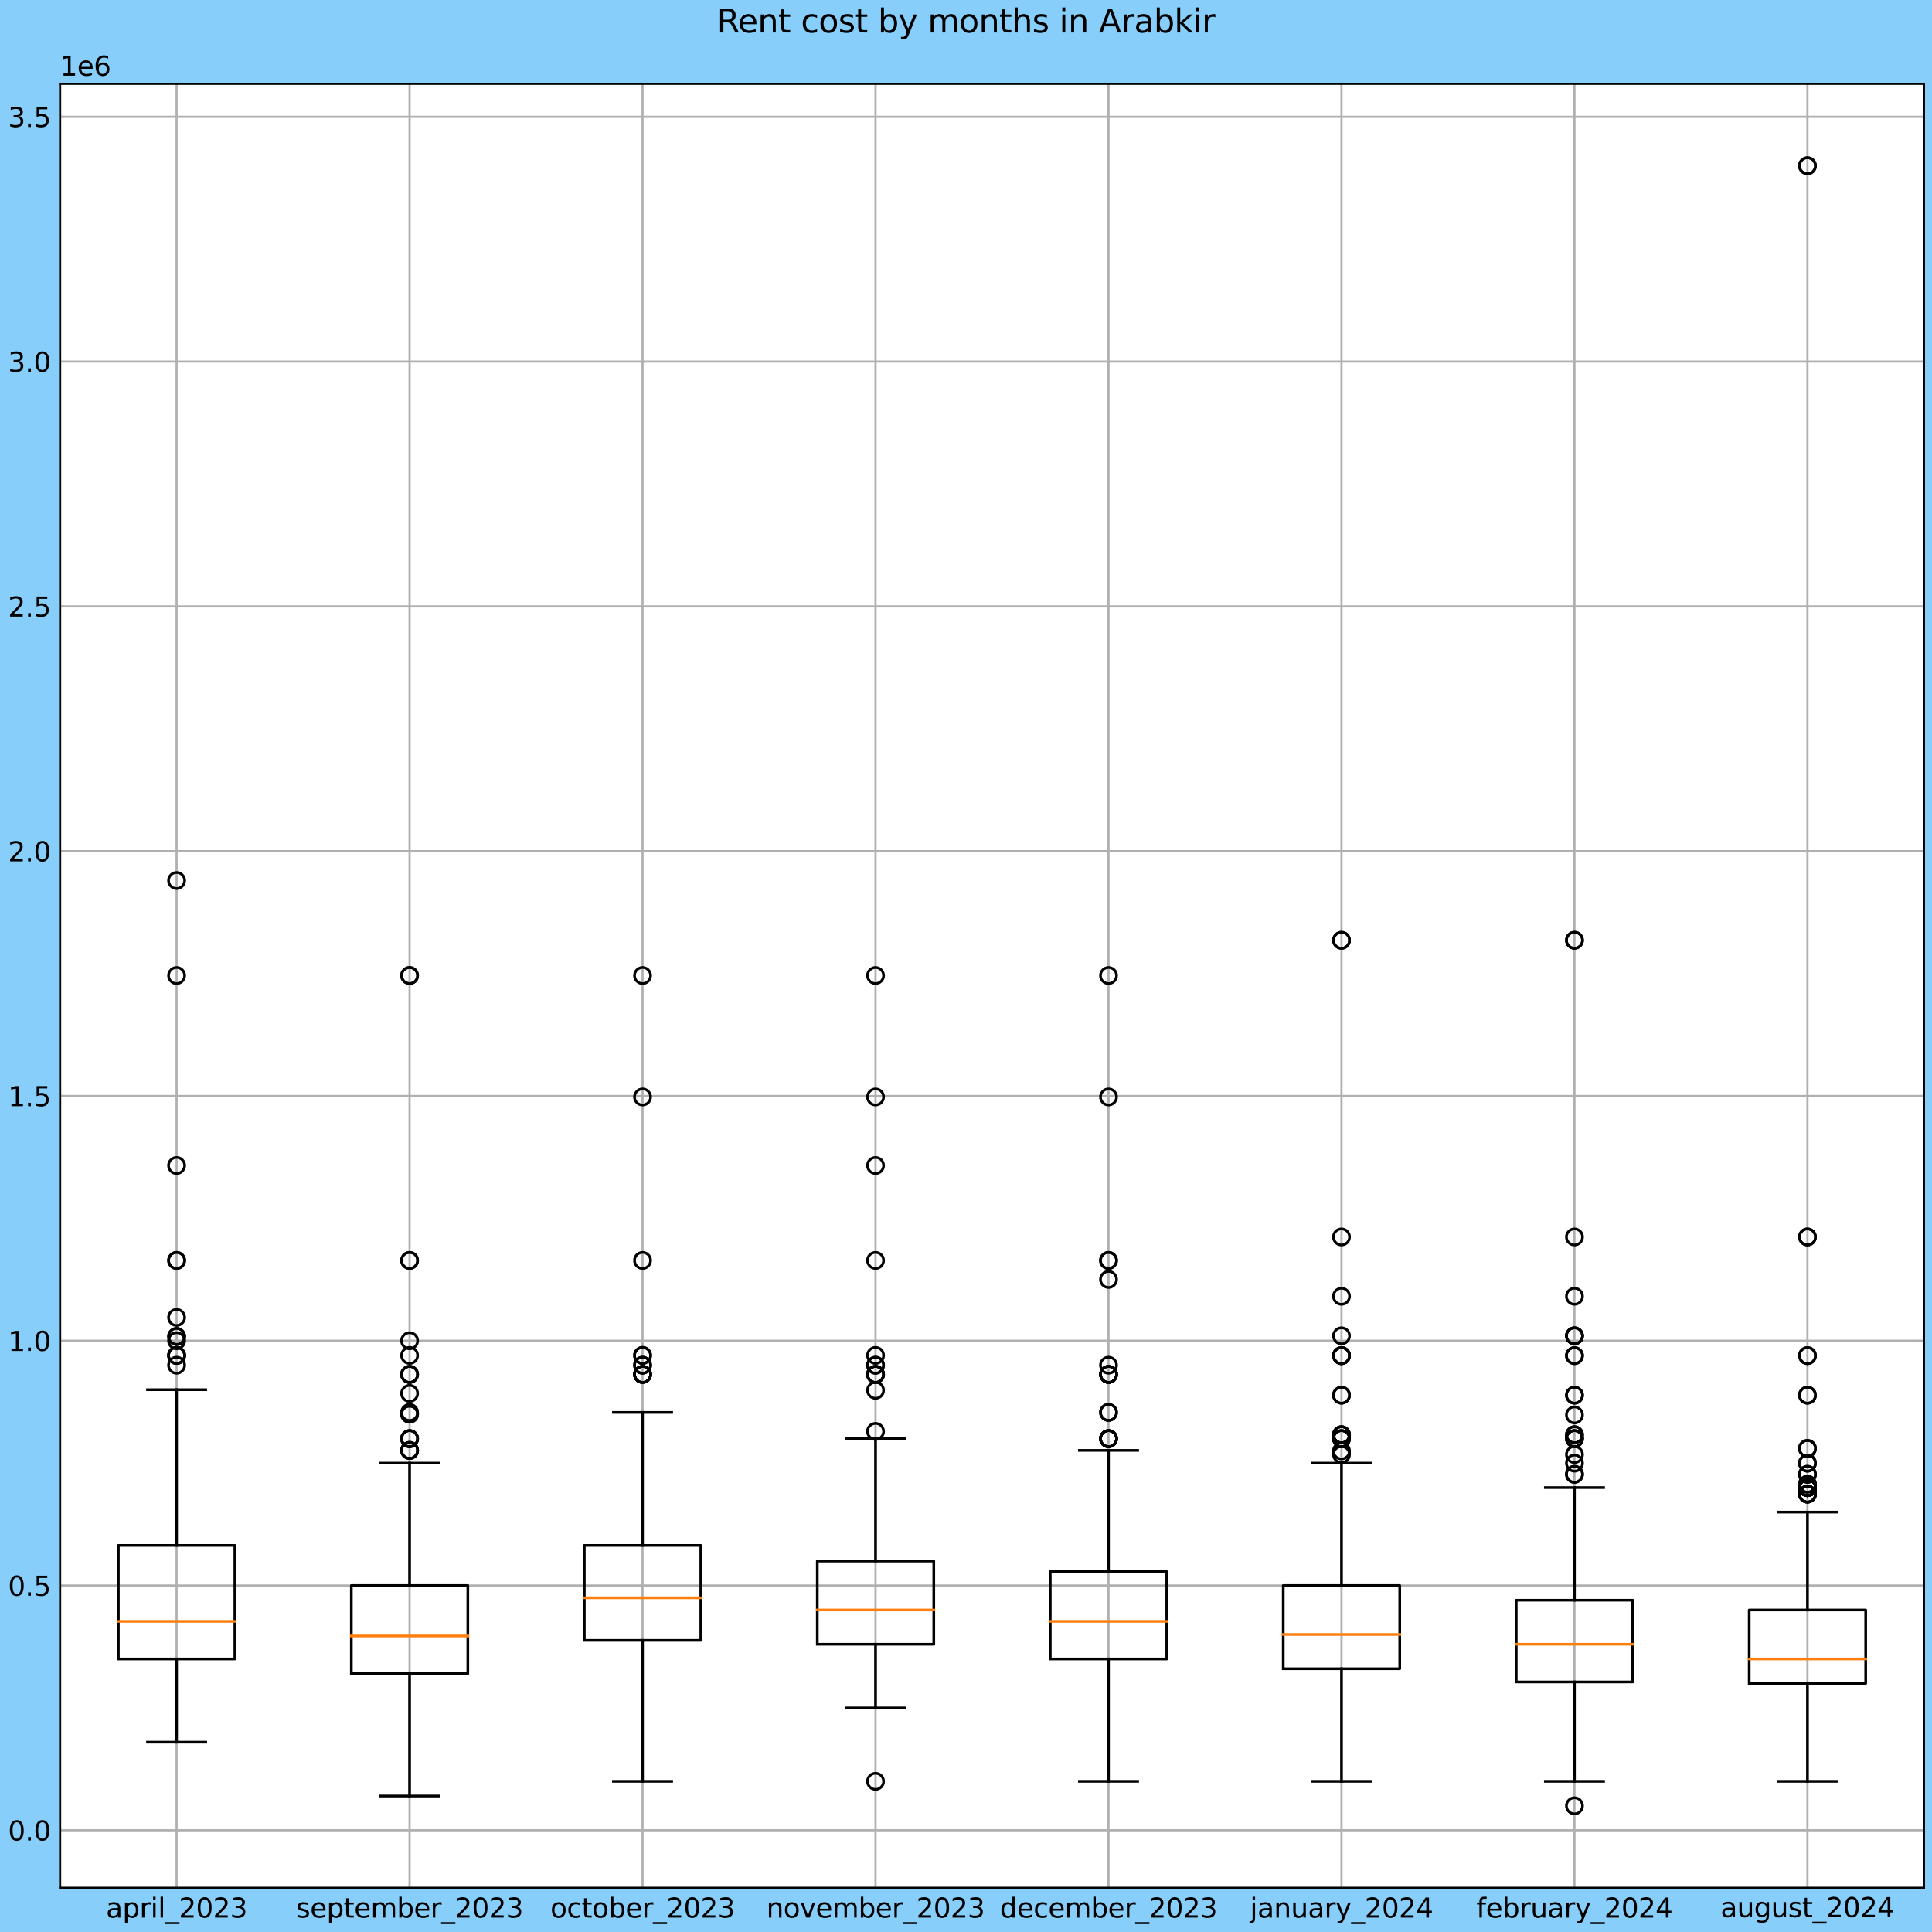 <?xml version="1.0" encoding="utf-8" standalone="no"?>
<!DOCTYPE svg PUBLIC "-//W3C//DTD SVG 1.1//EN"
  "http://www.w3.org/Graphics/SVG/1.1/DTD/svg11.dtd">
<svg xmlns:xlink="http://www.w3.org/1999/xlink" width="720pt" height="720pt" viewBox="0 0 720 720" xmlns="http://www.w3.org/2000/svg" version="1.1">
 <defs>
  <style type="text/css">*{stroke-linejoin: round; stroke-linecap: butt}</style>
 </defs>
 <g id="figure_1">
  <g id="patch_1">
   <path d="M 0 720 
L 720 720 
L 720 0 
L 0 0 
z
" style="fill: #87cefa"/>
  </g>
  <g id="axes_1">
   <g id="patch_2">
    <path d="M 22.403 703.544 
L 717 703.544 
L 717 31.213 
L 22.403 31.213 
z
" style="fill: #ffffff"/>
   </g>
   <g id="matplotlib.axis_1">
    <g id="xtick_1">
     <g id="line2d_1">
      <path d="M 65.816 703.544 
L 65.816 31.213 
" clip-path="url(#p6fac872d6a)" style="fill: none; stroke: #b0b0b0; stroke-width: 0.8; stroke-linecap: square"/>
     </g>
     <g id="line2d_2"/>
     <g id="text_1">
      <!-- april_2023 -->
      <g transform="translate(39.519 714.642)scale(0.1 -0.1)">
       <defs>
        <path id="DejaVuSans-61" d="M 2194 1759 
Q 1497 1759 1228 1600 
Q 959 1441 959 1056 
Q 959 750 1161 570 
Q 1363 391 1709 391 
Q 2188 391 2477 730 
Q 2766 1069 2766 1631 
L 2766 1759 
L 2194 1759 
z
M 3341 1997 
L 3341 0 
L 2766 0 
L 2766 531 
Q 2569 213 2275 61 
Q 1981 -91 1556 -91 
Q 1019 -91 701 211 
Q 384 513 384 1019 
Q 384 1609 779 1909 
Q 1175 2209 1959 2209 
L 2766 2209 
L 2766 2266 
Q 2766 2663 2505 2880 
Q 2244 3097 1772 3097 
Q 1472 3097 1187 3025 
Q 903 2953 641 2809 
L 641 3341 
Q 956 3463 1253 3523 
Q 1550 3584 1831 3584 
Q 2591 3584 2966 3190 
Q 3341 2797 3341 1997 
z
" transform="scale(0.016)"/>
        <path id="DejaVuSans-70" d="M 1159 525 
L 1159 -1331 
L 581 -1331 
L 581 3500 
L 1159 3500 
L 1159 2969 
Q 1341 3281 1617 3432 
Q 1894 3584 2278 3584 
Q 2916 3584 3314 3078 
Q 3713 2572 3713 1747 
Q 3713 922 3314 415 
Q 2916 -91 2278 -91 
Q 1894 -91 1617 61 
Q 1341 213 1159 525 
z
M 3116 1747 
Q 3116 2381 2855 2742 
Q 2594 3103 2138 3103 
Q 1681 3103 1420 2742 
Q 1159 2381 1159 1747 
Q 1159 1113 1420 752 
Q 1681 391 2138 391 
Q 2594 391 2855 752 
Q 3116 1113 3116 1747 
z
" transform="scale(0.016)"/>
        <path id="DejaVuSans-72" d="M 2631 2963 
Q 2534 3019 2420 3045 
Q 2306 3072 2169 3072 
Q 1681 3072 1420 2755 
Q 1159 2438 1159 1844 
L 1159 0 
L 581 0 
L 581 3500 
L 1159 3500 
L 1159 2956 
Q 1341 3275 1631 3429 
Q 1922 3584 2338 3584 
Q 2397 3584 2469 3576 
Q 2541 3569 2628 3553 
L 2631 2963 
z
" transform="scale(0.016)"/>
        <path id="DejaVuSans-69" d="M 603 3500 
L 1178 3500 
L 1178 0 
L 603 0 
L 603 3500 
z
M 603 4863 
L 1178 4863 
L 1178 4134 
L 603 4134 
L 603 4863 
z
" transform="scale(0.016)"/>
        <path id="DejaVuSans-6c" d="M 603 4863 
L 1178 4863 
L 1178 0 
L 603 0 
L 603 4863 
z
" transform="scale(0.016)"/>
        <path id="DejaVuSans-5f" d="M 3263 -1063 
L 3263 -1509 
L -63 -1509 
L -63 -1063 
L 3263 -1063 
z
" transform="scale(0.016)"/>
        <path id="DejaVuSans-32" d="M 1228 531 
L 3431 531 
L 3431 0 
L 469 0 
L 469 531 
Q 828 903 1448 1529 
Q 2069 2156 2228 2338 
Q 2531 2678 2651 2914 
Q 2772 3150 2772 3378 
Q 2772 3750 2511 3984 
Q 2250 4219 1831 4219 
Q 1534 4219 1204 4116 
Q 875 4013 500 3803 
L 500 4441 
Q 881 4594 1212 4672 
Q 1544 4750 1819 4750 
Q 2544 4750 2975 4387 
Q 3406 4025 3406 3419 
Q 3406 3131 3298 2873 
Q 3191 2616 2906 2266 
Q 2828 2175 2409 1742 
Q 1991 1309 1228 531 
z
" transform="scale(0.016)"/>
        <path id="DejaVuSans-30" d="M 2034 4250 
Q 1547 4250 1301 3770 
Q 1056 3291 1056 2328 
Q 1056 1369 1301 889 
Q 1547 409 2034 409 
Q 2525 409 2770 889 
Q 3016 1369 3016 2328 
Q 3016 3291 2770 3770 
Q 2525 4250 2034 4250 
z
M 2034 4750 
Q 2819 4750 3233 4129 
Q 3647 3509 3647 2328 
Q 3647 1150 3233 529 
Q 2819 -91 2034 -91 
Q 1250 -91 836 529 
Q 422 1150 422 2328 
Q 422 3509 836 4129 
Q 1250 4750 2034 4750 
z
" transform="scale(0.016)"/>
        <path id="DejaVuSans-33" d="M 2597 2516 
Q 3050 2419 3304 2112 
Q 3559 1806 3559 1356 
Q 3559 666 3084 287 
Q 2609 -91 1734 -91 
Q 1441 -91 1130 -33 
Q 819 25 488 141 
L 488 750 
Q 750 597 1062 519 
Q 1375 441 1716 441 
Q 2309 441 2620 675 
Q 2931 909 2931 1356 
Q 2931 1769 2642 2001 
Q 2353 2234 1838 2234 
L 1294 2234 
L 1294 2753 
L 1863 2753 
Q 2328 2753 2575 2939 
Q 2822 3125 2822 3475 
Q 2822 3834 2567 4026 
Q 2313 4219 1838 4219 
Q 1578 4219 1281 4162 
Q 984 4106 628 3988 
L 628 4550 
Q 988 4650 1302 4700 
Q 1616 4750 1894 4750 
Q 2613 4750 3031 4423 
Q 3450 4097 3450 3541 
Q 3450 3153 3228 2886 
Q 3006 2619 2597 2516 
z
" transform="scale(0.016)"/>
       </defs>
       <use xlink:href="#DejaVuSans-61"/>
       <use xlink:href="#DejaVuSans-70" x="61.279"/>
       <use xlink:href="#DejaVuSans-72" x="124.756"/>
       <use xlink:href="#DejaVuSans-69" x="165.869"/>
       <use xlink:href="#DejaVuSans-6c" x="193.652"/>
       <use xlink:href="#DejaVuSans-5f" x="221.436"/>
       <use xlink:href="#DejaVuSans-32" x="271.436"/>
       <use xlink:href="#DejaVuSans-30" x="335.059"/>
       <use xlink:href="#DejaVuSans-32" x="398.682"/>
       <use xlink:href="#DejaVuSans-33" x="462.305"/>
      </g>
     </g>
    </g>
    <g id="xtick_2">
     <g id="line2d_3">
      <path d="M 152.64 703.544 
L 152.64 31.213 
" clip-path="url(#p6fac872d6a)" style="fill: none; stroke: #b0b0b0; stroke-width: 0.8; stroke-linecap: square"/>
     </g>
     <g id="line2d_4"/>
     <g id="text_2">
      <!-- september_2023 -->
      <g transform="translate(110.346 714.642)scale(0.1 -0.1)">
       <defs>
        <path id="DejaVuSans-73" d="M 2834 3397 
L 2834 2853 
Q 2591 2978 2328 3040 
Q 2066 3103 1784 3103 
Q 1356 3103 1142 2972 
Q 928 2841 928 2578 
Q 928 2378 1081 2264 
Q 1234 2150 1697 2047 
L 1894 2003 
Q 2506 1872 2764 1633 
Q 3022 1394 3022 966 
Q 3022 478 2636 193 
Q 2250 -91 1575 -91 
Q 1294 -91 989 -36 
Q 684 19 347 128 
L 347 722 
Q 666 556 975 473 
Q 1284 391 1588 391 
Q 1994 391 2212 530 
Q 2431 669 2431 922 
Q 2431 1156 2273 1281 
Q 2116 1406 1581 1522 
L 1381 1569 
Q 847 1681 609 1914 
Q 372 2147 372 2553 
Q 372 3047 722 3315 
Q 1072 3584 1716 3584 
Q 2034 3584 2315 3537 
Q 2597 3491 2834 3397 
z
" transform="scale(0.016)"/>
        <path id="DejaVuSans-65" d="M 3597 1894 
L 3597 1613 
L 953 1613 
Q 991 1019 1311 708 
Q 1631 397 2203 397 
Q 2534 397 2845 478 
Q 3156 559 3463 722 
L 3463 178 
Q 3153 47 2828 -22 
Q 2503 -91 2169 -91 
Q 1331 -91 842 396 
Q 353 884 353 1716 
Q 353 2575 817 3079 
Q 1281 3584 2069 3584 
Q 2775 3584 3186 3129 
Q 3597 2675 3597 1894 
z
M 3022 2063 
Q 3016 2534 2758 2815 
Q 2500 3097 2075 3097 
Q 1594 3097 1305 2825 
Q 1016 2553 972 2059 
L 3022 2063 
z
" transform="scale(0.016)"/>
        <path id="DejaVuSans-74" d="M 1172 4494 
L 1172 3500 
L 2356 3500 
L 2356 3053 
L 1172 3053 
L 1172 1153 
Q 1172 725 1289 603 
Q 1406 481 1766 481 
L 2356 481 
L 2356 0 
L 1766 0 
Q 1100 0 847 248 
Q 594 497 594 1153 
L 594 3053 
L 172 3053 
L 172 3500 
L 594 3500 
L 594 4494 
L 1172 4494 
z
" transform="scale(0.016)"/>
        <path id="DejaVuSans-6d" d="M 3328 2828 
Q 3544 3216 3844 3400 
Q 4144 3584 4550 3584 
Q 5097 3584 5394 3201 
Q 5691 2819 5691 2113 
L 5691 0 
L 5113 0 
L 5113 2094 
Q 5113 2597 4934 2840 
Q 4756 3084 4391 3084 
Q 3944 3084 3684 2787 
Q 3425 2491 3425 1978 
L 3425 0 
L 2847 0 
L 2847 2094 
Q 2847 2600 2669 2842 
Q 2491 3084 2119 3084 
Q 1678 3084 1418 2786 
Q 1159 2488 1159 1978 
L 1159 0 
L 581 0 
L 581 3500 
L 1159 3500 
L 1159 2956 
Q 1356 3278 1631 3431 
Q 1906 3584 2284 3584 
Q 2666 3584 2933 3390 
Q 3200 3197 3328 2828 
z
" transform="scale(0.016)"/>
        <path id="DejaVuSans-62" d="M 3116 1747 
Q 3116 2381 2855 2742 
Q 2594 3103 2138 3103 
Q 1681 3103 1420 2742 
Q 1159 2381 1159 1747 
Q 1159 1113 1420 752 
Q 1681 391 2138 391 
Q 2594 391 2855 752 
Q 3116 1113 3116 1747 
z
M 1159 2969 
Q 1341 3281 1617 3432 
Q 1894 3584 2278 3584 
Q 2916 3584 3314 3078 
Q 3713 2572 3713 1747 
Q 3713 922 3314 415 
Q 2916 -91 2278 -91 
Q 1894 -91 1617 61 
Q 1341 213 1159 525 
L 1159 0 
L 581 0 
L 581 4863 
L 1159 4863 
L 1159 2969 
z
" transform="scale(0.016)"/>
       </defs>
       <use xlink:href="#DejaVuSans-73"/>
       <use xlink:href="#DejaVuSans-65" x="52.1"/>
       <use xlink:href="#DejaVuSans-70" x="113.623"/>
       <use xlink:href="#DejaVuSans-74" x="177.1"/>
       <use xlink:href="#DejaVuSans-65" x="216.309"/>
       <use xlink:href="#DejaVuSans-6d" x="277.832"/>
       <use xlink:href="#DejaVuSans-62" x="375.244"/>
       <use xlink:href="#DejaVuSans-65" x="438.721"/>
       <use xlink:href="#DejaVuSans-72" x="500.244"/>
       <use xlink:href="#DejaVuSans-5f" x="541.357"/>
       <use xlink:href="#DejaVuSans-32" x="591.357"/>
       <use xlink:href="#DejaVuSans-30" x="654.98"/>
       <use xlink:href="#DejaVuSans-32" x="718.604"/>
       <use xlink:href="#DejaVuSans-33" x="782.227"/>
      </g>
     </g>
    </g>
    <g id="xtick_3">
     <g id="line2d_5">
      <path d="M 239.465 703.544 
L 239.465 31.213 
" clip-path="url(#p6fac872d6a)" style="fill: none; stroke: #b0b0b0; stroke-width: 0.8; stroke-linecap: square"/>
     </g>
     <g id="line2d_6"/>
     <g id="text_3">
      <!-- october_2023 -->
      <g transform="translate(205.105 714.642)scale(0.1 -0.1)">
       <defs>
        <path id="DejaVuSans-6f" d="M 1959 3097 
Q 1497 3097 1228 2736 
Q 959 2375 959 1747 
Q 959 1119 1226 758 
Q 1494 397 1959 397 
Q 2419 397 2687 759 
Q 2956 1122 2956 1747 
Q 2956 2369 2687 2733 
Q 2419 3097 1959 3097 
z
M 1959 3584 
Q 2709 3584 3137 3096 
Q 3566 2609 3566 1747 
Q 3566 888 3137 398 
Q 2709 -91 1959 -91 
Q 1206 -91 779 398 
Q 353 888 353 1747 
Q 353 2609 779 3096 
Q 1206 3584 1959 3584 
z
" transform="scale(0.016)"/>
        <path id="DejaVuSans-63" d="M 3122 3366 
L 3122 2828 
Q 2878 2963 2633 3030 
Q 2388 3097 2138 3097 
Q 1578 3097 1268 2742 
Q 959 2388 959 1747 
Q 959 1106 1268 751 
Q 1578 397 2138 397 
Q 2388 397 2633 464 
Q 2878 531 3122 666 
L 3122 134 
Q 2881 22 2623 -34 
Q 2366 -91 2075 -91 
Q 1284 -91 818 406 
Q 353 903 353 1747 
Q 353 2603 823 3093 
Q 1294 3584 2113 3584 
Q 2378 3584 2631 3529 
Q 2884 3475 3122 3366 
z
" transform="scale(0.016)"/>
       </defs>
       <use xlink:href="#DejaVuSans-6f"/>
       <use xlink:href="#DejaVuSans-63" x="61.182"/>
       <use xlink:href="#DejaVuSans-74" x="116.162"/>
       <use xlink:href="#DejaVuSans-6f" x="155.371"/>
       <use xlink:href="#DejaVuSans-62" x="216.553"/>
       <use xlink:href="#DejaVuSans-65" x="280.029"/>
       <use xlink:href="#DejaVuSans-72" x="341.553"/>
       <use xlink:href="#DejaVuSans-5f" x="382.666"/>
       <use xlink:href="#DejaVuSans-32" x="432.666"/>
       <use xlink:href="#DejaVuSans-30" x="496.289"/>
       <use xlink:href="#DejaVuSans-32" x="559.912"/>
       <use xlink:href="#DejaVuSans-33" x="623.535"/>
      </g>
     </g>
    </g>
    <g id="xtick_4">
     <g id="line2d_7">
      <path d="M 326.289 703.544 
L 326.289 31.213 
" clip-path="url(#p6fac872d6a)" style="fill: none; stroke: #b0b0b0; stroke-width: 0.8; stroke-linecap: square"/>
     </g>
     <g id="line2d_8"/>
     <g id="text_4">
      <!-- november_2023 -->
      <g transform="translate(285.624 714.642)scale(0.1 -0.1)">
       <defs>
        <path id="DejaVuSans-6e" d="M 3513 2113 
L 3513 0 
L 2938 0 
L 2938 2094 
Q 2938 2591 2744 2837 
Q 2550 3084 2163 3084 
Q 1697 3084 1428 2787 
Q 1159 2491 1159 1978 
L 1159 0 
L 581 0 
L 581 3500 
L 1159 3500 
L 1159 2956 
Q 1366 3272 1645 3428 
Q 1925 3584 2291 3584 
Q 2894 3584 3203 3211 
Q 3513 2838 3513 2113 
z
" transform="scale(0.016)"/>
        <path id="DejaVuSans-76" d="M 191 3500 
L 800 3500 
L 1894 563 
L 2988 3500 
L 3597 3500 
L 2284 0 
L 1503 0 
L 191 3500 
z
" transform="scale(0.016)"/>
       </defs>
       <use xlink:href="#DejaVuSans-6e"/>
       <use xlink:href="#DejaVuSans-6f" x="63.379"/>
       <use xlink:href="#DejaVuSans-76" x="124.561"/>
       <use xlink:href="#DejaVuSans-65" x="183.74"/>
       <use xlink:href="#DejaVuSans-6d" x="245.264"/>
       <use xlink:href="#DejaVuSans-62" x="342.676"/>
       <use xlink:href="#DejaVuSans-65" x="406.152"/>
       <use xlink:href="#DejaVuSans-72" x="467.676"/>
       <use xlink:href="#DejaVuSans-5f" x="508.789"/>
       <use xlink:href="#DejaVuSans-32" x="558.789"/>
       <use xlink:href="#DejaVuSans-30" x="622.412"/>
       <use xlink:href="#DejaVuSans-32" x="686.035"/>
       <use xlink:href="#DejaVuSans-33" x="749.658"/>
      </g>
     </g>
    </g>
    <g id="xtick_5">
     <g id="line2d_9">
      <path d="M 413.114 703.544 
L 413.114 31.213 
" clip-path="url(#p6fac872d6a)" style="fill: none; stroke: #b0b0b0; stroke-width: 0.8; stroke-linecap: square"/>
     </g>
     <g id="line2d_10"/>
     <g id="text_5">
      <!-- december_2023 -->
      <g transform="translate(372.636 714.642)scale(0.1 -0.1)">
       <defs>
        <path id="DejaVuSans-64" d="M 2906 2969 
L 2906 4863 
L 3481 4863 
L 3481 0 
L 2906 0 
L 2906 525 
Q 2725 213 2448 61 
Q 2172 -91 1784 -91 
Q 1150 -91 751 415 
Q 353 922 353 1747 
Q 353 2572 751 3078 
Q 1150 3584 1784 3584 
Q 2172 3584 2448 3432 
Q 2725 3281 2906 2969 
z
M 947 1747 
Q 947 1113 1208 752 
Q 1469 391 1925 391 
Q 2381 391 2643 752 
Q 2906 1113 2906 1747 
Q 2906 2381 2643 2742 
Q 2381 3103 1925 3103 
Q 1469 3103 1208 2742 
Q 947 2381 947 1747 
z
" transform="scale(0.016)"/>
       </defs>
       <use xlink:href="#DejaVuSans-64"/>
       <use xlink:href="#DejaVuSans-65" x="63.477"/>
       <use xlink:href="#DejaVuSans-63" x="125"/>
       <use xlink:href="#DejaVuSans-65" x="179.98"/>
       <use xlink:href="#DejaVuSans-6d" x="241.504"/>
       <use xlink:href="#DejaVuSans-62" x="338.916"/>
       <use xlink:href="#DejaVuSans-65" x="402.393"/>
       <use xlink:href="#DejaVuSans-72" x="463.916"/>
       <use xlink:href="#DejaVuSans-5f" x="505.029"/>
       <use xlink:href="#DejaVuSans-32" x="555.029"/>
       <use xlink:href="#DejaVuSans-30" x="618.652"/>
       <use xlink:href="#DejaVuSans-32" x="682.275"/>
       <use xlink:href="#DejaVuSans-33" x="745.898"/>
      </g>
     </g>
    </g>
    <g id="xtick_6">
     <g id="line2d_11">
      <path d="M 499.938 703.544 
L 499.938 31.213 
" clip-path="url(#p6fac872d6a)" style="fill: none; stroke: #b0b0b0; stroke-width: 0.8; stroke-linecap: square"/>
     </g>
     <g id="line2d_12"/>
     <g id="text_6">
      <!-- january_2024 -->
      <g transform="translate(465.844 714.642)scale(0.1 -0.1)">
       <defs>
        <path id="DejaVuSans-6a" d="M 603 3500 
L 1178 3500 
L 1178 -63 
Q 1178 -731 923 -1031 
Q 669 -1331 103 -1331 
L -116 -1331 
L -116 -844 
L 38 -844 
Q 366 -844 484 -692 
Q 603 -541 603 -63 
L 603 3500 
z
M 603 4863 
L 1178 4863 
L 1178 4134 
L 603 4134 
L 603 4863 
z
" transform="scale(0.016)"/>
        <path id="DejaVuSans-75" d="M 544 1381 
L 544 3500 
L 1119 3500 
L 1119 1403 
Q 1119 906 1312 657 
Q 1506 409 1894 409 
Q 2359 409 2629 706 
Q 2900 1003 2900 1516 
L 2900 3500 
L 3475 3500 
L 3475 0 
L 2900 0 
L 2900 538 
Q 2691 219 2414 64 
Q 2138 -91 1772 -91 
Q 1169 -91 856 284 
Q 544 659 544 1381 
z
M 1991 3584 
L 1991 3584 
z
" transform="scale(0.016)"/>
        <path id="DejaVuSans-79" d="M 2059 -325 
Q 1816 -950 1584 -1140 
Q 1353 -1331 966 -1331 
L 506 -1331 
L 506 -850 
L 844 -850 
Q 1081 -850 1212 -737 
Q 1344 -625 1503 -206 
L 1606 56 
L 191 3500 
L 800 3500 
L 1894 763 
L 2988 3500 
L 3597 3500 
L 2059 -325 
z
" transform="scale(0.016)"/>
        <path id="DejaVuSans-34" d="M 2419 4116 
L 825 1625 
L 2419 1625 
L 2419 4116 
z
M 2253 4666 
L 3047 4666 
L 3047 1625 
L 3713 1625 
L 3713 1100 
L 3047 1100 
L 3047 0 
L 2419 0 
L 2419 1100 
L 313 1100 
L 313 1709 
L 2253 4666 
z
" transform="scale(0.016)"/>
       </defs>
       <use xlink:href="#DejaVuSans-6a"/>
       <use xlink:href="#DejaVuSans-61" x="27.783"/>
       <use xlink:href="#DejaVuSans-6e" x="89.062"/>
       <use xlink:href="#DejaVuSans-75" x="152.441"/>
       <use xlink:href="#DejaVuSans-61" x="215.82"/>
       <use xlink:href="#DejaVuSans-72" x="277.1"/>
       <use xlink:href="#DejaVuSans-79" x="318.213"/>
       <use xlink:href="#DejaVuSans-5f" x="377.393"/>
       <use xlink:href="#DejaVuSans-32" x="427.393"/>
       <use xlink:href="#DejaVuSans-30" x="491.016"/>
       <use xlink:href="#DejaVuSans-32" x="554.639"/>
       <use xlink:href="#DejaVuSans-34" x="618.262"/>
      </g>
     </g>
    </g>
    <g id="xtick_7">
     <g id="line2d_13">
      <path d="M 586.763 703.544 
L 586.763 31.213 
" clip-path="url(#p6fac872d6a)" style="fill: none; stroke: #b0b0b0; stroke-width: 0.8; stroke-linecap: square"/>
     </g>
     <g id="line2d_14"/>
     <g id="text_7">
      <!-- february_2024 -->
      <g transform="translate(550.224 714.642)scale(0.1 -0.1)">
       <defs>
        <path id="DejaVuSans-66" d="M 2375 4863 
L 2375 4384 
L 1825 4384 
Q 1516 4384 1395 4259 
Q 1275 4134 1275 3809 
L 1275 3500 
L 2222 3500 
L 2222 3053 
L 1275 3053 
L 1275 0 
L 697 0 
L 697 3053 
L 147 3053 
L 147 3500 
L 697 3500 
L 697 3744 
Q 697 4328 969 4595 
Q 1241 4863 1831 4863 
L 2375 4863 
z
" transform="scale(0.016)"/>
       </defs>
       <use xlink:href="#DejaVuSans-66"/>
       <use xlink:href="#DejaVuSans-65" x="35.205"/>
       <use xlink:href="#DejaVuSans-62" x="96.729"/>
       <use xlink:href="#DejaVuSans-72" x="160.205"/>
       <use xlink:href="#DejaVuSans-75" x="201.318"/>
       <use xlink:href="#DejaVuSans-61" x="264.697"/>
       <use xlink:href="#DejaVuSans-72" x="325.977"/>
       <use xlink:href="#DejaVuSans-79" x="367.09"/>
       <use xlink:href="#DejaVuSans-5f" x="426.27"/>
       <use xlink:href="#DejaVuSans-32" x="476.27"/>
       <use xlink:href="#DejaVuSans-30" x="539.893"/>
       <use xlink:href="#DejaVuSans-32" x="603.516"/>
       <use xlink:href="#DejaVuSans-34" x="667.139"/>
      </g>
     </g>
    </g>
    <g id="xtick_8">
     <g id="line2d_15">
      <path d="M 673.587 703.544 
L 673.587 31.213 
" clip-path="url(#p6fac872d6a)" style="fill: none; stroke: #b0b0b0; stroke-width: 0.8; stroke-linecap: square"/>
     </g>
     <g id="line2d_16"/>
     <g id="text_8">
      <!-- august_2024 -->
      <g transform="translate(641.222 714.465)scale(0.1 -0.1)">
       <defs>
        <path id="DejaVuSans-67" d="M 2906 1791 
Q 2906 2416 2648 2759 
Q 2391 3103 1925 3103 
Q 1463 3103 1205 2759 
Q 947 2416 947 1791 
Q 947 1169 1205 825 
Q 1463 481 1925 481 
Q 2391 481 2648 825 
Q 2906 1169 2906 1791 
z
M 3481 434 
Q 3481 -459 3084 -895 
Q 2688 -1331 1869 -1331 
Q 1566 -1331 1297 -1286 
Q 1028 -1241 775 -1147 
L 775 -588 
Q 1028 -725 1275 -790 
Q 1522 -856 1778 -856 
Q 2344 -856 2625 -561 
Q 2906 -266 2906 331 
L 2906 616 
Q 2728 306 2450 153 
Q 2172 0 1784 0 
Q 1141 0 747 490 
Q 353 981 353 1791 
Q 353 2603 747 3093 
Q 1141 3584 1784 3584 
Q 2172 3584 2450 3431 
Q 2728 3278 2906 2969 
L 2906 3500 
L 3481 3500 
L 3481 434 
z
" transform="scale(0.016)"/>
       </defs>
       <use xlink:href="#DejaVuSans-61"/>
       <use xlink:href="#DejaVuSans-75" x="61.279"/>
       <use xlink:href="#DejaVuSans-67" x="124.658"/>
       <use xlink:href="#DejaVuSans-75" x="188.135"/>
       <use xlink:href="#DejaVuSans-73" x="251.514"/>
       <use xlink:href="#DejaVuSans-74" x="303.613"/>
       <use xlink:href="#DejaVuSans-5f" x="342.822"/>
       <use xlink:href="#DejaVuSans-32" x="392.822"/>
       <use xlink:href="#DejaVuSans-30" x="456.445"/>
       <use xlink:href="#DejaVuSans-32" x="520.068"/>
       <use xlink:href="#DejaVuSans-34" x="583.691"/>
      </g>
     </g>
    </g>
   </g>
   <g id="matplotlib.axis_2">
    <g id="ytick_1">
     <g id="line2d_17">
      <path d="M 22.403 682.106 
L 717 682.106 
" clip-path="url(#p6fac872d6a)" style="fill: none; stroke: #b0b0b0; stroke-width: 0.8; stroke-linecap: square"/>
     </g>
     <g id="line2d_18"/>
     <g id="text_9">
      <!-- 0.0 -->
      <g transform="translate(3 685.905)scale(0.1 -0.1)">
       <defs>
        <path id="DejaVuSans-2e" d="M 684 794 
L 1344 794 
L 1344 0 
L 684 0 
L 684 794 
z
" transform="scale(0.016)"/>
       </defs>
       <use xlink:href="#DejaVuSans-30"/>
       <use xlink:href="#DejaVuSans-2e" x="63.623"/>
       <use xlink:href="#DejaVuSans-30" x="95.41"/>
      </g>
     </g>
    </g>
    <g id="ytick_2">
     <g id="line2d_19">
      <path d="M 22.403 590.88 
L 717 590.88 
" clip-path="url(#p6fac872d6a)" style="fill: none; stroke: #b0b0b0; stroke-width: 0.8; stroke-linecap: square"/>
     </g>
     <g id="line2d_20"/>
     <g id="text_10">
      <!-- 0.5 -->
      <g transform="translate(3 594.679)scale(0.1 -0.1)">
       <defs>
        <path id="DejaVuSans-35" d="M 691 4666 
L 3169 4666 
L 3169 4134 
L 1269 4134 
L 1269 2991 
Q 1406 3038 1543 3061 
Q 1681 3084 1819 3084 
Q 2600 3084 3056 2656 
Q 3513 2228 3513 1497 
Q 3513 744 3044 326 
Q 2575 -91 1722 -91 
Q 1428 -91 1123 -41 
Q 819 9 494 109 
L 494 744 
Q 775 591 1075 516 
Q 1375 441 1709 441 
Q 2250 441 2565 725 
Q 2881 1009 2881 1497 
Q 2881 1984 2565 2268 
Q 2250 2553 1709 2553 
Q 1456 2553 1204 2497 
Q 953 2441 691 2322 
L 691 4666 
z
" transform="scale(0.016)"/>
       </defs>
       <use xlink:href="#DejaVuSans-30"/>
       <use xlink:href="#DejaVuSans-2e" x="63.623"/>
       <use xlink:href="#DejaVuSans-35" x="95.41"/>
      </g>
     </g>
    </g>
    <g id="ytick_3">
     <g id="line2d_21">
      <path d="M 22.403 499.655 
L 717 499.655 
" clip-path="url(#p6fac872d6a)" style="fill: none; stroke: #b0b0b0; stroke-width: 0.8; stroke-linecap: square"/>
     </g>
     <g id="line2d_22"/>
     <g id="text_11">
      <!-- 1.0 -->
      <g transform="translate(3 503.454)scale(0.1 -0.1)">
       <defs>
        <path id="DejaVuSans-31" d="M 794 531 
L 1825 531 
L 1825 4091 
L 703 3866 
L 703 4441 
L 1819 4666 
L 2450 4666 
L 2450 531 
L 3481 531 
L 3481 0 
L 794 0 
L 794 531 
z
" transform="scale(0.016)"/>
       </defs>
       <use xlink:href="#DejaVuSans-31"/>
       <use xlink:href="#DejaVuSans-2e" x="63.623"/>
       <use xlink:href="#DejaVuSans-30" x="95.41"/>
      </g>
     </g>
    </g>
    <g id="ytick_4">
     <g id="line2d_23">
      <path d="M 22.403 408.43 
L 717 408.43 
" clip-path="url(#p6fac872d6a)" style="fill: none; stroke: #b0b0b0; stroke-width: 0.8; stroke-linecap: square"/>
     </g>
     <g id="line2d_24"/>
     <g id="text_12">
      <!-- 1.5 -->
      <g transform="translate(3 412.229)scale(0.1 -0.1)">
       <use xlink:href="#DejaVuSans-31"/>
       <use xlink:href="#DejaVuSans-2e" x="63.623"/>
       <use xlink:href="#DejaVuSans-35" x="95.41"/>
      </g>
     </g>
    </g>
    <g id="ytick_5">
     <g id="line2d_25">
      <path d="M 22.403 317.204 
L 717 317.204 
" clip-path="url(#p6fac872d6a)" style="fill: none; stroke: #b0b0b0; stroke-width: 0.8; stroke-linecap: square"/>
     </g>
     <g id="line2d_26"/>
     <g id="text_13">
      <!-- 2.0 -->
      <g transform="translate(3 321.004)scale(0.1 -0.1)">
       <use xlink:href="#DejaVuSans-32"/>
       <use xlink:href="#DejaVuSans-2e" x="63.623"/>
       <use xlink:href="#DejaVuSans-30" x="95.41"/>
      </g>
     </g>
    </g>
    <g id="ytick_6">
     <g id="line2d_27">
      <path d="M 22.403 225.979 
L 717 225.979 
" clip-path="url(#p6fac872d6a)" style="fill: none; stroke: #b0b0b0; stroke-width: 0.8; stroke-linecap: square"/>
     </g>
     <g id="line2d_28"/>
     <g id="text_14">
      <!-- 2.5 -->
      <g transform="translate(3 229.778)scale(0.1 -0.1)">
       <use xlink:href="#DejaVuSans-32"/>
       <use xlink:href="#DejaVuSans-2e" x="63.623"/>
       <use xlink:href="#DejaVuSans-35" x="95.41"/>
      </g>
     </g>
    </g>
    <g id="ytick_7">
     <g id="line2d_29">
      <path d="M 22.403 134.754 
L 717 134.754 
" clip-path="url(#p6fac872d6a)" style="fill: none; stroke: #b0b0b0; stroke-width: 0.8; stroke-linecap: square"/>
     </g>
     <g id="line2d_30"/>
     <g id="text_15">
      <!-- 3.0 -->
      <g transform="translate(3 138.553)scale(0.1 -0.1)">
       <use xlink:href="#DejaVuSans-33"/>
       <use xlink:href="#DejaVuSans-2e" x="63.623"/>
       <use xlink:href="#DejaVuSans-30" x="95.41"/>
      </g>
     </g>
    </g>
    <g id="ytick_8">
     <g id="line2d_31">
      <path d="M 22.403 43.528 
L 717 43.528 
" clip-path="url(#p6fac872d6a)" style="fill: none; stroke: #b0b0b0; stroke-width: 0.8; stroke-linecap: square"/>
     </g>
     <g id="line2d_32"/>
     <g id="text_16">
      <!-- 3.5 -->
      <g transform="translate(3 47.328)scale(0.1 -0.1)">
       <use xlink:href="#DejaVuSans-33"/>
       <use xlink:href="#DejaVuSans-2e" x="63.623"/>
       <use xlink:href="#DejaVuSans-35" x="95.41"/>
      </g>
     </g>
    </g>
    <g id="text_17">
     <!-- 1e6 -->
     <g transform="translate(22.403 28.213)scale(0.1 -0.1)">
      <defs>
       <path id="DejaVuSans-36" d="M 2113 2584 
Q 1688 2584 1439 2293 
Q 1191 2003 1191 1497 
Q 1191 994 1439 701 
Q 1688 409 2113 409 
Q 2538 409 2786 701 
Q 3034 994 3034 1497 
Q 3034 2003 2786 2293 
Q 2538 2584 2113 2584 
z
M 3366 4563 
L 3366 3988 
Q 3128 4100 2886 4159 
Q 2644 4219 2406 4219 
Q 1781 4219 1451 3797 
Q 1122 3375 1075 2522 
Q 1259 2794 1537 2939 
Q 1816 3084 2150 3084 
Q 2853 3084 3261 2657 
Q 3669 2231 3669 1497 
Q 3669 778 3244 343 
Q 2819 -91 2113 -91 
Q 1303 -91 875 529 
Q 447 1150 447 2328 
Q 447 3434 972 4092 
Q 1497 4750 2381 4750 
Q 2619 4750 2861 4703 
Q 3103 4656 3366 4563 
z
" transform="scale(0.016)"/>
      </defs>
      <use xlink:href="#DejaVuSans-31"/>
      <use xlink:href="#DejaVuSans-65" x="63.623"/>
      <use xlink:href="#DejaVuSans-36" x="125.146"/>
     </g>
    </g>
   </g>
   <g id="line2d_33">
    <path d="M 44.11 618.248 
L 87.522 618.248 
L 87.522 575.919 
L 44.11 575.919 
L 44.11 618.248 
" clip-path="url(#p6fac872d6a)" style="fill: none; stroke: #000000; stroke-linecap: square"/>
   </g>
   <g id="line2d_34">
    <path d="M 65.816 618.248 
L 65.816 649.264 
" clip-path="url(#p6fac872d6a)" style="fill: none; stroke: #000000; stroke-linecap: square"/>
   </g>
   <g id="line2d_35">
    <path d="M 65.816 575.919 
L 65.816 517.9 
" clip-path="url(#p6fac872d6a)" style="fill: none; stroke: #000000; stroke-linecap: square"/>
   </g>
   <g id="line2d_36">
    <path d="M 54.963 649.264 
L 76.669 649.264 
" clip-path="url(#p6fac872d6a)" style="fill: none; stroke: #000000; stroke-linecap: square"/>
   </g>
   <g id="line2d_37">
    <path d="M 54.963 517.9 
L 76.669 517.9 
" clip-path="url(#p6fac872d6a)" style="fill: none; stroke: #000000; stroke-linecap: square"/>
   </g>
   <g id="line2d_38">
    <defs>
     <path id="me924b4ecac" d="M 0 3 
C 0.796 3 1.559 2.684 2.121 2.121 
C 2.684 1.559 3 0.796 3 0 
C 3 -0.796 2.684 -1.559 2.121 -2.121 
C 1.559 -2.684 0.796 -3 0 -3 
C -0.796 -3 -1.559 -2.684 -2.121 -2.121 
C -2.684 -1.559 -3 -0.796 -3 0 
C -3 0.796 -2.684 1.559 -2.121 2.121 
C -1.559 2.684 -0.796 3 0 3 
z
" style="stroke: #000000"/>
    </defs>
    <g clip-path="url(#p6fac872d6a)">
     <use xlink:href="#me924b4ecac" x="65.816" y="469.733" style="fill-opacity: 0; stroke: #000000"/>
     <use xlink:href="#me924b4ecac" x="65.816" y="469.733" style="fill-opacity: 0; stroke: #000000"/>
     <use xlink:href="#me924b4ecac" x="65.816" y="490.97" style="fill-opacity: 0; stroke: #000000"/>
     <use xlink:href="#me924b4ecac" x="65.816" y="499.655" style="fill-opacity: 0; stroke: #000000"/>
     <use xlink:href="#me924b4ecac" x="65.816" y="498.049" style="fill-opacity: 0; stroke: #000000"/>
     <use xlink:href="#me924b4ecac" x="65.816" y="434.338" style="fill-opacity: 0; stroke: #000000"/>
     <use xlink:href="#me924b4ecac" x="65.816" y="363.547" style="fill-opacity: 0; stroke: #000000"/>
     <use xlink:href="#me924b4ecac" x="65.816" y="505.128" style="fill-opacity: 0; stroke: #000000"/>
     <use xlink:href="#me924b4ecac" x="65.816" y="508.777" style="fill-opacity: 0; stroke: #000000"/>
     <use xlink:href="#me924b4ecac" x="65.816" y="505.128" style="fill-opacity: 0; stroke: #000000"/>
     <use xlink:href="#me924b4ecac" x="65.816" y="498.049" style="fill-opacity: 0; stroke: #000000"/>
     <use xlink:href="#me924b4ecac" x="65.816" y="328.151" style="fill-opacity: 0; stroke: #000000"/>
     <use xlink:href="#me924b4ecac" x="65.816" y="505.128" style="fill-opacity: 0; stroke: #000000"/>
    </g>
   </g>
   <g id="line2d_39">
    <path d="M 130.934 623.721 
L 174.346 623.721 
L 174.346 590.88 
L 130.934 590.88 
L 130.934 623.721 
" clip-path="url(#p6fac872d6a)" style="fill: none; stroke: #000000; stroke-linecap: square"/>
   </g>
   <g id="line2d_40">
    <path d="M 152.64 623.721 
L 152.64 669.334 
" clip-path="url(#p6fac872d6a)" style="fill: none; stroke: #000000; stroke-linecap: square"/>
   </g>
   <g id="line2d_41">
    <path d="M 152.64 590.88 
L 152.64 545.268 
" clip-path="url(#p6fac872d6a)" style="fill: none; stroke: #000000; stroke-linecap: square"/>
   </g>
   <g id="line2d_42">
    <path d="M 141.787 669.334 
L 163.493 669.334 
" clip-path="url(#p6fac872d6a)" style="fill: none; stroke: #000000; stroke-linecap: square"/>
   </g>
   <g id="line2d_43">
    <path d="M 141.787 545.268 
L 163.493 545.268 
" clip-path="url(#p6fac872d6a)" style="fill: none; stroke: #000000; stroke-linecap: square"/>
   </g>
   <g id="line2d_44">
    <g clip-path="url(#p6fac872d6a)">
     <use xlink:href="#me924b4ecac" x="152.64" y="540.524" style="fill-opacity: 0; stroke: #000000"/>
     <use xlink:href="#me924b4ecac" x="152.64" y="363.547" style="fill-opacity: 0; stroke: #000000"/>
     <use xlink:href="#me924b4ecac" x="152.64" y="540.524" style="fill-opacity: 0; stroke: #000000"/>
     <use xlink:href="#me924b4ecac" x="152.64" y="540.524" style="fill-opacity: 0; stroke: #000000"/>
     <use xlink:href="#me924b4ecac" x="152.64" y="536.145" style="fill-opacity: 0; stroke: #000000"/>
     <use xlink:href="#me924b4ecac" x="152.64" y="536.145" style="fill-opacity: 0; stroke: #000000"/>
     <use xlink:href="#me924b4ecac" x="152.64" y="469.733" style="fill-opacity: 0; stroke: #000000"/>
     <use xlink:href="#me924b4ecac" x="152.64" y="519.287" style="fill-opacity: 0; stroke: #000000"/>
     <use xlink:href="#me924b4ecac" x="152.64" y="512.208" style="fill-opacity: 0; stroke: #000000"/>
     <use xlink:href="#me924b4ecac" x="152.64" y="527.023" style="fill-opacity: 0; stroke: #000000"/>
     <use xlink:href="#me924b4ecac" x="152.64" y="512.208" style="fill-opacity: 0; stroke: #000000"/>
     <use xlink:href="#me924b4ecac" x="152.64" y="526.366" style="fill-opacity: 0; stroke: #000000"/>
     <use xlink:href="#me924b4ecac" x="152.64" y="505.128" style="fill-opacity: 0; stroke: #000000"/>
     <use xlink:href="#me924b4ecac" x="152.64" y="363.547" style="fill-opacity: 0; stroke: #000000"/>
     <use xlink:href="#me924b4ecac" x="152.64" y="512.208" style="fill-opacity: 0; stroke: #000000"/>
     <use xlink:href="#me924b4ecac" x="152.64" y="469.733" style="fill-opacity: 0; stroke: #000000"/>
     <use xlink:href="#me924b4ecac" x="152.64" y="536.145" style="fill-opacity: 0; stroke: #000000"/>
     <use xlink:href="#me924b4ecac" x="152.64" y="499.655" style="fill-opacity: 0; stroke: #000000"/>
     <use xlink:href="#me924b4ecac" x="152.64" y="527.023" style="fill-opacity: 0; stroke: #000000"/>
    </g>
   </g>
   <g id="line2d_45">
    <path d="M 217.759 611.315 
L 261.171 611.315 
L 261.171 575.919 
L 217.759 575.919 
L 217.759 611.315 
" clip-path="url(#p6fac872d6a)" style="fill: none; stroke: #000000; stroke-linecap: square"/>
   </g>
   <g id="line2d_46">
    <path d="M 239.465 611.315 
L 239.465 663.86 
" clip-path="url(#p6fac872d6a)" style="fill: none; stroke: #000000; stroke-linecap: square"/>
   </g>
   <g id="line2d_47">
    <path d="M 239.465 575.919 
L 239.465 526.366 
" clip-path="url(#p6fac872d6a)" style="fill: none; stroke: #000000; stroke-linecap: square"/>
   </g>
   <g id="line2d_48">
    <path d="M 228.612 663.86 
L 250.318 663.86 
" clip-path="url(#p6fac872d6a)" style="fill: none; stroke: #000000; stroke-linecap: square"/>
   </g>
   <g id="line2d_49">
    <path d="M 228.612 526.366 
L 250.318 526.366 
" clip-path="url(#p6fac872d6a)" style="fill: none; stroke: #000000; stroke-linecap: square"/>
   </g>
   <g id="line2d_50">
    <g clip-path="url(#p6fac872d6a)">
     <use xlink:href="#me924b4ecac" x="239.465" y="469.733" style="fill-opacity: 0; stroke: #000000"/>
     <use xlink:href="#me924b4ecac" x="239.465" y="408.795" style="fill-opacity: 0; stroke: #000000"/>
     <use xlink:href="#me924b4ecac" x="239.465" y="505.128" style="fill-opacity: 0; stroke: #000000"/>
     <use xlink:href="#me924b4ecac" x="239.465" y="512.208" style="fill-opacity: 0; stroke: #000000"/>
     <use xlink:href="#me924b4ecac" x="239.465" y="505.128" style="fill-opacity: 0; stroke: #000000"/>
     <use xlink:href="#me924b4ecac" x="239.465" y="512.208" style="fill-opacity: 0; stroke: #000000"/>
     <use xlink:href="#me924b4ecac" x="239.465" y="508.777" style="fill-opacity: 0; stroke: #000000"/>
     <use xlink:href="#me924b4ecac" x="239.465" y="512.208" style="fill-opacity: 0; stroke: #000000"/>
     <use xlink:href="#me924b4ecac" x="239.465" y="512.208" style="fill-opacity: 0; stroke: #000000"/>
     <use xlink:href="#me924b4ecac" x="239.465" y="508.777" style="fill-opacity: 0; stroke: #000000"/>
     <use xlink:href="#me924b4ecac" x="239.465" y="363.547" style="fill-opacity: 0; stroke: #000000"/>
    </g>
   </g>
   <g id="line2d_51">
    <path d="M 304.583 612.774 
L 347.995 612.774 
L 347.995 581.758 
L 304.583 581.758 
L 304.583 612.774 
" clip-path="url(#p6fac872d6a)" style="fill: none; stroke: #000000; stroke-linecap: square"/>
   </g>
   <g id="line2d_52">
    <path d="M 326.289 612.774 
L 326.289 636.493 
" clip-path="url(#p6fac872d6a)" style="fill: none; stroke: #000000; stroke-linecap: square"/>
   </g>
   <g id="line2d_53">
    <path d="M 326.289 581.758 
L 326.289 536.145 
" clip-path="url(#p6fac872d6a)" style="fill: none; stroke: #000000; stroke-linecap: square"/>
   </g>
   <g id="line2d_54">
    <path d="M 315.436 636.493 
L 337.142 636.493 
" clip-path="url(#p6fac872d6a)" style="fill: none; stroke: #000000; stroke-linecap: square"/>
   </g>
   <g id="line2d_55">
    <path d="M 315.436 536.145 
L 337.142 536.145 
" clip-path="url(#p6fac872d6a)" style="fill: none; stroke: #000000; stroke-linecap: square"/>
   </g>
   <g id="line2d_56">
    <g clip-path="url(#p6fac872d6a)">
     <use xlink:href="#me924b4ecac" x="326.289" y="663.86" style="fill-opacity: 0; stroke: #000000"/>
     <use xlink:href="#me924b4ecac" x="326.289" y="518.119" style="fill-opacity: 0; stroke: #000000"/>
     <use xlink:href="#me924b4ecac" x="326.289" y="469.733" style="fill-opacity: 0; stroke: #000000"/>
     <use xlink:href="#me924b4ecac" x="326.289" y="533.445" style="fill-opacity: 0; stroke: #000000"/>
     <use xlink:href="#me924b4ecac" x="326.289" y="505.128" style="fill-opacity: 0; stroke: #000000"/>
     <use xlink:href="#me924b4ecac" x="326.289" y="512.208" style="fill-opacity: 0; stroke: #000000"/>
     <use xlink:href="#me924b4ecac" x="326.289" y="434.338" style="fill-opacity: 0; stroke: #000000"/>
     <use xlink:href="#me924b4ecac" x="326.289" y="512.208" style="fill-opacity: 0; stroke: #000000"/>
     <use xlink:href="#me924b4ecac" x="326.289" y="408.795" style="fill-opacity: 0; stroke: #000000"/>
     <use xlink:href="#me924b4ecac" x="326.289" y="508.777" style="fill-opacity: 0; stroke: #000000"/>
     <use xlink:href="#me924b4ecac" x="326.289" y="512.208" style="fill-opacity: 0; stroke: #000000"/>
     <use xlink:href="#me924b4ecac" x="326.289" y="508.777" style="fill-opacity: 0; stroke: #000000"/>
     <use xlink:href="#me924b4ecac" x="326.289" y="512.208" style="fill-opacity: 0; stroke: #000000"/>
     <use xlink:href="#me924b4ecac" x="326.289" y="363.547" style="fill-opacity: 0; stroke: #000000"/>
    </g>
   </g>
   <g id="line2d_57">
    <path d="M 391.408 618.248 
L 434.82 618.248 
L 434.82 585.69 
L 391.408 585.69 
L 391.408 618.248 
" clip-path="url(#p6fac872d6a)" style="fill: none; stroke: #000000; stroke-linecap: square"/>
   </g>
   <g id="line2d_58">
    <path d="M 413.114 618.248 
L 413.114 663.86 
" clip-path="url(#p6fac872d6a)" style="fill: none; stroke: #000000; stroke-linecap: square"/>
   </g>
   <g id="line2d_59">
    <path d="M 413.114 585.69 
L 413.114 540.524 
" clip-path="url(#p6fac872d6a)" style="fill: none; stroke: #000000; stroke-linecap: square"/>
   </g>
   <g id="line2d_60">
    <path d="M 402.261 663.86 
L 423.967 663.86 
" clip-path="url(#p6fac872d6a)" style="fill: none; stroke: #000000; stroke-linecap: square"/>
   </g>
   <g id="line2d_61">
    <path d="M 402.261 540.524 
L 423.967 540.524 
" clip-path="url(#p6fac872d6a)" style="fill: none; stroke: #000000; stroke-linecap: square"/>
   </g>
   <g id="line2d_62">
    <g clip-path="url(#p6fac872d6a)">
     <use xlink:href="#me924b4ecac" x="413.114" y="469.733" style="fill-opacity: 0; stroke: #000000"/>
     <use xlink:href="#me924b4ecac" x="413.114" y="536.145" style="fill-opacity: 0; stroke: #000000"/>
     <use xlink:href="#me924b4ecac" x="413.114" y="526.366" style="fill-opacity: 0; stroke: #000000"/>
     <use xlink:href="#me924b4ecac" x="413.114" y="408.795" style="fill-opacity: 0; stroke: #000000"/>
     <use xlink:href="#me924b4ecac" x="413.114" y="526.366" style="fill-opacity: 0; stroke: #000000"/>
     <use xlink:href="#me924b4ecac" x="413.114" y="476.812" style="fill-opacity: 0; stroke: #000000"/>
     <use xlink:href="#me924b4ecac" x="413.114" y="536.145" style="fill-opacity: 0; stroke: #000000"/>
     <use xlink:href="#me924b4ecac" x="413.114" y="469.733" style="fill-opacity: 0; stroke: #000000"/>
     <use xlink:href="#me924b4ecac" x="413.114" y="512.208" style="fill-opacity: 0; stroke: #000000"/>
     <use xlink:href="#me924b4ecac" x="413.114" y="512.208" style="fill-opacity: 0; stroke: #000000"/>
     <use xlink:href="#me924b4ecac" x="413.114" y="512.208" style="fill-opacity: 0; stroke: #000000"/>
     <use xlink:href="#me924b4ecac" x="413.114" y="512.208" style="fill-opacity: 0; stroke: #000000"/>
     <use xlink:href="#me924b4ecac" x="413.114" y="508.777" style="fill-opacity: 0; stroke: #000000"/>
     <use xlink:href="#me924b4ecac" x="413.114" y="536.145" style="fill-opacity: 0; stroke: #000000"/>
     <use xlink:href="#me924b4ecac" x="413.114" y="536.145" style="fill-opacity: 0; stroke: #000000"/>
     <use xlink:href="#me924b4ecac" x="413.114" y="363.547" style="fill-opacity: 0; stroke: #000000"/>
     <use xlink:href="#me924b4ecac" x="413.114" y="536.145" style="fill-opacity: 0; stroke: #000000"/>
    </g>
   </g>
   <g id="line2d_63">
    <path d="M 478.232 621.897 
L 521.645 621.897 
L 521.645 590.88 
L 478.232 590.88 
L 478.232 621.897 
" clip-path="url(#p6fac872d6a)" style="fill: none; stroke: #000000; stroke-linecap: square"/>
   </g>
   <g id="line2d_64">
    <path d="M 499.938 621.897 
L 499.938 663.86 
" clip-path="url(#p6fac872d6a)" style="fill: none; stroke: #000000; stroke-linecap: square"/>
   </g>
   <g id="line2d_65">
    <path d="M 499.938 590.88 
L 499.938 545.268 
" clip-path="url(#p6fac872d6a)" style="fill: none; stroke: #000000; stroke-linecap: square"/>
   </g>
   <g id="line2d_66">
    <path d="M 489.085 663.86 
L 510.791 663.86 
" clip-path="url(#p6fac872d6a)" style="fill: none; stroke: #000000; stroke-linecap: square"/>
   </g>
   <g id="line2d_67">
    <path d="M 489.085 545.268 
L 510.791 545.268 
" clip-path="url(#p6fac872d6a)" style="fill: none; stroke: #000000; stroke-linecap: square"/>
   </g>
   <g id="line2d_68">
    <g clip-path="url(#p6fac872d6a)">
     <use xlink:href="#me924b4ecac" x="499.938" y="534.685" style="fill-opacity: 0; stroke: #000000"/>
     <use xlink:href="#me924b4ecac" x="499.938" y="534.685" style="fill-opacity: 0; stroke: #000000"/>
     <use xlink:href="#me924b4ecac" x="499.938" y="505.201" style="fill-opacity: 0; stroke: #000000"/>
     <use xlink:href="#me924b4ecac" x="499.938" y="540.706" style="fill-opacity: 0; stroke: #000000"/>
     <use xlink:href="#me924b4ecac" x="499.938" y="542.056" style="fill-opacity: 0; stroke: #000000"/>
     <use xlink:href="#me924b4ecac" x="499.938" y="505.201" style="fill-opacity: 0; stroke: #000000"/>
     <use xlink:href="#me924b4ecac" x="499.938" y="536.145" style="fill-opacity: 0; stroke: #000000"/>
     <use xlink:href="#me924b4ecac" x="499.938" y="536.145" style="fill-opacity: 0; stroke: #000000"/>
     <use xlink:href="#me924b4ecac" x="499.938" y="350.41" style="fill-opacity: 0; stroke: #000000"/>
     <use xlink:href="#me924b4ecac" x="499.938" y="536.145" style="fill-opacity: 0; stroke: #000000"/>
     <use xlink:href="#me924b4ecac" x="499.938" y="505.201" style="fill-opacity: 0; stroke: #000000"/>
     <use xlink:href="#me924b4ecac" x="499.938" y="519.943" style="fill-opacity: 0; stroke: #000000"/>
     <use xlink:href="#me924b4ecac" x="499.938" y="350.41" style="fill-opacity: 0; stroke: #000000"/>
     <use xlink:href="#me924b4ecac" x="499.938" y="483.088" style="fill-opacity: 0; stroke: #000000"/>
     <use xlink:href="#me924b4ecac" x="499.938" y="505.201" style="fill-opacity: 0; stroke: #000000"/>
     <use xlink:href="#me924b4ecac" x="499.938" y="534.685" style="fill-opacity: 0; stroke: #000000"/>
     <use xlink:href="#me924b4ecac" x="499.938" y="460.975" style="fill-opacity: 0; stroke: #000000"/>
     <use xlink:href="#me924b4ecac" x="499.938" y="519.943" style="fill-opacity: 0; stroke: #000000"/>
     <use xlink:href="#me924b4ecac" x="499.938" y="497.83" style="fill-opacity: 0; stroke: #000000"/>
    </g>
   </g>
   <g id="line2d_69">
    <path d="M 565.057 626.823 
L 608.469 626.823 
L 608.469 596.354 
L 565.057 596.354 
L 565.057 626.823 
" clip-path="url(#p6fac872d6a)" style="fill: none; stroke: #000000; stroke-linecap: square"/>
   </g>
   <g id="line2d_70">
    <path d="M 586.763 626.823 
L 586.763 663.86 
" clip-path="url(#p6fac872d6a)" style="fill: none; stroke: #000000; stroke-linecap: square"/>
   </g>
   <g id="line2d_71">
    <path d="M 586.763 596.354 
L 586.763 554.39 
" clip-path="url(#p6fac872d6a)" style="fill: none; stroke: #000000; stroke-linecap: square"/>
   </g>
   <g id="line2d_72">
    <path d="M 575.91 663.86 
L 597.616 663.86 
" clip-path="url(#p6fac872d6a)" style="fill: none; stroke: #000000; stroke-linecap: square"/>
   </g>
   <g id="line2d_73">
    <path d="M 575.91 554.39 
L 597.616 554.39 
" clip-path="url(#p6fac872d6a)" style="fill: none; stroke: #000000; stroke-linecap: square"/>
   </g>
   <g id="line2d_74">
    <g clip-path="url(#p6fac872d6a)">
     <use xlink:href="#me924b4ecac" x="586.763" y="672.983" style="fill-opacity: 0; stroke: #000000"/>
     <use xlink:href="#me924b4ecac" x="586.763" y="527.314" style="fill-opacity: 0; stroke: #000000"/>
     <use xlink:href="#me924b4ecac" x="586.763" y="483.088" style="fill-opacity: 0; stroke: #000000"/>
     <use xlink:href="#me924b4ecac" x="586.763" y="519.943" style="fill-opacity: 0; stroke: #000000"/>
     <use xlink:href="#me924b4ecac" x="586.763" y="534.685" style="fill-opacity: 0; stroke: #000000"/>
     <use xlink:href="#me924b4ecac" x="586.763" y="536.145" style="fill-opacity: 0; stroke: #000000"/>
     <use xlink:href="#me924b4ecac" x="586.763" y="460.975" style="fill-opacity: 0; stroke: #000000"/>
     <use xlink:href="#me924b4ecac" x="586.763" y="350.41" style="fill-opacity: 0; stroke: #000000"/>
     <use xlink:href="#me924b4ecac" x="586.763" y="545.268" style="fill-opacity: 0; stroke: #000000"/>
     <use xlink:href="#me924b4ecac" x="586.763" y="497.83" style="fill-opacity: 0; stroke: #000000"/>
     <use xlink:href="#me924b4ecac" x="586.763" y="497.83" style="fill-opacity: 0; stroke: #000000"/>
     <use xlink:href="#me924b4ecac" x="586.763" y="549.427" style="fill-opacity: 0; stroke: #000000"/>
     <use xlink:href="#me924b4ecac" x="586.763" y="505.201" style="fill-opacity: 0; stroke: #000000"/>
     <use xlink:href="#me924b4ecac" x="586.763" y="350.41" style="fill-opacity: 0; stroke: #000000"/>
     <use xlink:href="#me924b4ecac" x="586.763" y="549.427" style="fill-opacity: 0; stroke: #000000"/>
     <use xlink:href="#me924b4ecac" x="586.763" y="542.056" style="fill-opacity: 0; stroke: #000000"/>
     <use xlink:href="#me924b4ecac" x="586.763" y="536.145" style="fill-opacity: 0; stroke: #000000"/>
     <use xlink:href="#me924b4ecac" x="586.763" y="536.145" style="fill-opacity: 0; stroke: #000000"/>
     <use xlink:href="#me924b4ecac" x="586.763" y="519.943" style="fill-opacity: 0; stroke: #000000"/>
     <use xlink:href="#me924b4ecac" x="586.763" y="505.201" style="fill-opacity: 0; stroke: #000000"/>
     <use xlink:href="#me924b4ecac" x="586.763" y="497.83" style="fill-opacity: 0; stroke: #000000"/>
     <use xlink:href="#me924b4ecac" x="586.763" y="534.685" style="fill-opacity: 0; stroke: #000000"/>
    </g>
   </g>
   <g id="line2d_75">
    <path d="M 651.881 627.37 
L 695.294 627.37 
L 695.294 600.003 
L 651.881 600.003 
L 651.881 627.37 
" clip-path="url(#p6fac872d6a)" style="fill: none; stroke: #000000; stroke-linecap: square"/>
   </g>
   <g id="line2d_76">
    <path d="M 673.587 627.37 
L 673.587 663.86 
" clip-path="url(#p6fac872d6a)" style="fill: none; stroke: #000000; stroke-linecap: square"/>
   </g>
   <g id="line2d_77">
    <path d="M 673.587 600.003 
L 673.587 563.513 
" clip-path="url(#p6fac872d6a)" style="fill: none; stroke: #000000; stroke-linecap: square"/>
   </g>
   <g id="line2d_78">
    <path d="M 662.734 663.86 
L 684.441 663.86 
" clip-path="url(#p6fac872d6a)" style="fill: none; stroke: #000000; stroke-linecap: square"/>
   </g>
   <g id="line2d_79">
    <path d="M 662.734 563.513 
L 684.441 563.513 
" clip-path="url(#p6fac872d6a)" style="fill: none; stroke: #000000; stroke-linecap: square"/>
   </g>
   <g id="line2d_80">
    <g clip-path="url(#p6fac872d6a)">
     <use xlink:href="#me924b4ecac" x="673.587" y="556.798" style="fill-opacity: 0; stroke: #000000"/>
     <use xlink:href="#me924b4ecac" x="673.587" y="549.427" style="fill-opacity: 0; stroke: #000000"/>
     <use xlink:href="#me924b4ecac" x="673.587" y="553.113" style="fill-opacity: 0; stroke: #000000"/>
     <use xlink:href="#me924b4ecac" x="673.587" y="556.798" style="fill-opacity: 0; stroke: #000000"/>
     <use xlink:href="#me924b4ecac" x="673.587" y="554.39" style="fill-opacity: 0; stroke: #000000"/>
     <use xlink:href="#me924b4ecac" x="673.587" y="545.268" style="fill-opacity: 0; stroke: #000000"/>
     <use xlink:href="#me924b4ecac" x="673.587" y="554.39" style="fill-opacity: 0; stroke: #000000"/>
     <use xlink:href="#me924b4ecac" x="673.587" y="460.975" style="fill-opacity: 0; stroke: #000000"/>
     <use xlink:href="#me924b4ecac" x="673.587" y="554.39" style="fill-opacity: 0; stroke: #000000"/>
     <use xlink:href="#me924b4ecac" x="673.587" y="554.39" style="fill-opacity: 0; stroke: #000000"/>
     <use xlink:href="#me924b4ecac" x="673.587" y="554.39" style="fill-opacity: 0; stroke: #000000"/>
     <use xlink:href="#me924b4ecac" x="673.587" y="61.773" style="fill-opacity: 0; stroke: #000000"/>
     <use xlink:href="#me924b4ecac" x="673.587" y="554.39" style="fill-opacity: 0; stroke: #000000"/>
     <use xlink:href="#me924b4ecac" x="673.587" y="519.943" style="fill-opacity: 0; stroke: #000000"/>
     <use xlink:href="#me924b4ecac" x="673.587" y="539.794" style="fill-opacity: 0; stroke: #000000"/>
     <use xlink:href="#me924b4ecac" x="673.587" y="505.201" style="fill-opacity: 0; stroke: #000000"/>
     <use xlink:href="#me924b4ecac" x="673.587" y="554.39" style="fill-opacity: 0; stroke: #000000"/>
     <use xlink:href="#me924b4ecac" x="673.587" y="556.798" style="fill-opacity: 0; stroke: #000000"/>
     <use xlink:href="#me924b4ecac" x="673.587" y="549.427" style="fill-opacity: 0; stroke: #000000"/>
     <use xlink:href="#me924b4ecac" x="673.587" y="553.113" style="fill-opacity: 0; stroke: #000000"/>
     <use xlink:href="#me924b4ecac" x="673.587" y="556.798" style="fill-opacity: 0; stroke: #000000"/>
     <use xlink:href="#me924b4ecac" x="673.587" y="554.39" style="fill-opacity: 0; stroke: #000000"/>
     <use xlink:href="#me924b4ecac" x="673.587" y="545.268" style="fill-opacity: 0; stroke: #000000"/>
     <use xlink:href="#me924b4ecac" x="673.587" y="554.39" style="fill-opacity: 0; stroke: #000000"/>
     <use xlink:href="#me924b4ecac" x="673.587" y="460.975" style="fill-opacity: 0; stroke: #000000"/>
     <use xlink:href="#me924b4ecac" x="673.587" y="554.39" style="fill-opacity: 0; stroke: #000000"/>
     <use xlink:href="#me924b4ecac" x="673.587" y="554.39" style="fill-opacity: 0; stroke: #000000"/>
     <use xlink:href="#me924b4ecac" x="673.587" y="554.39" style="fill-opacity: 0; stroke: #000000"/>
     <use xlink:href="#me924b4ecac" x="673.587" y="61.773" style="fill-opacity: 0; stroke: #000000"/>
     <use xlink:href="#me924b4ecac" x="673.587" y="554.39" style="fill-opacity: 0; stroke: #000000"/>
     <use xlink:href="#me924b4ecac" x="673.587" y="519.943" style="fill-opacity: 0; stroke: #000000"/>
     <use xlink:href="#me924b4ecac" x="673.587" y="539.794" style="fill-opacity: 0; stroke: #000000"/>
     <use xlink:href="#me924b4ecac" x="673.587" y="505.201" style="fill-opacity: 0; stroke: #000000"/>
     <use xlink:href="#me924b4ecac" x="673.587" y="554.39" style="fill-opacity: 0; stroke: #000000"/>
    </g>
   </g>
   <g id="line2d_81">
    <path d="M 44.11 604.236 
L 87.522 604.236 
" clip-path="url(#p6fac872d6a)" style="fill: none; stroke: #ff7f0e; stroke-linecap: square"/>
   </g>
   <g id="line2d_82">
    <path d="M 130.934 609.673 
L 174.346 609.673 
" clip-path="url(#p6fac872d6a)" style="fill: none; stroke: #ff7f0e; stroke-linecap: square"/>
   </g>
   <g id="line2d_83">
    <path d="M 217.759 595.442 
L 261.171 595.442 
" clip-path="url(#p6fac872d6a)" style="fill: none; stroke: #ff7f0e; stroke-linecap: square"/>
   </g>
   <g id="line2d_84">
    <path d="M 304.583 600.003 
L 347.995 600.003 
" clip-path="url(#p6fac872d6a)" style="fill: none; stroke: #ff7f0e; stroke-linecap: square"/>
   </g>
   <g id="line2d_85">
    <path d="M 391.408 604.236 
L 434.82 604.236 
" clip-path="url(#p6fac872d6a)" style="fill: none; stroke: #ff7f0e; stroke-linecap: square"/>
   </g>
   <g id="line2d_86">
    <path d="M 478.232 609.125 
L 521.645 609.125 
" clip-path="url(#p6fac872d6a)" style="fill: none; stroke: #ff7f0e; stroke-linecap: square"/>
   </g>
   <g id="line2d_87">
    <path d="M 565.057 612.774 
L 608.469 612.774 
" clip-path="url(#p6fac872d6a)" style="fill: none; stroke: #ff7f0e; stroke-linecap: square"/>
   </g>
   <g id="line2d_88">
    <path d="M 651.881 618.248 
L 695.294 618.248 
" clip-path="url(#p6fac872d6a)" style="fill: none; stroke: #ff7f0e; stroke-linecap: square"/>
   </g>
   <g id="patch_3">
    <path d="M 22.403 703.544 
L 22.403 31.213 
" style="fill: none; stroke: #000000; stroke-width: 0.8; stroke-linejoin: miter; stroke-linecap: square"/>
   </g>
   <g id="patch_4">
    <path d="M 717 703.544 
L 717 31.213 
" style="fill: none; stroke: #000000; stroke-width: 0.8; stroke-linejoin: miter; stroke-linecap: square"/>
   </g>
   <g id="patch_5">
    <path d="M 22.403 703.544 
L 717 703.544 
" style="fill: none; stroke: #000000; stroke-width: 0.8; stroke-linejoin: miter; stroke-linecap: square"/>
   </g>
   <g id="patch_6">
    <path d="M 22.403 31.213 
L 717 31.213 
" style="fill: none; stroke: #000000; stroke-width: 0.8; stroke-linejoin: miter; stroke-linecap: square"/>
   </g>
  </g>
  <g id="text_18">
   <!-- Rent cost by months in Arabkir -->
   <g transform="translate(267.179 12.118)scale(0.12 -0.12)">
    <defs>
     <path id="DejaVuSans-52" d="M 2841 2188 
Q 3044 2119 3236 1894 
Q 3428 1669 3622 1275 
L 4263 0 
L 3584 0 
L 2988 1197 
Q 2756 1666 2539 1819 
Q 2322 1972 1947 1972 
L 1259 1972 
L 1259 0 
L 628 0 
L 628 4666 
L 2053 4666 
Q 2853 4666 3247 4331 
Q 3641 3997 3641 3322 
Q 3641 2881 3436 2590 
Q 3231 2300 2841 2188 
z
M 1259 4147 
L 1259 2491 
L 2053 2491 
Q 2509 2491 2742 2702 
Q 2975 2913 2975 3322 
Q 2975 3731 2742 3939 
Q 2509 4147 2053 4147 
L 1259 4147 
z
" transform="scale(0.016)"/>
     <path id="DejaVuSans-20" transform="scale(0.016)"/>
     <path id="DejaVuSans-68" d="M 3513 2113 
L 3513 0 
L 2938 0 
L 2938 2094 
Q 2938 2591 2744 2837 
Q 2550 3084 2163 3084 
Q 1697 3084 1428 2787 
Q 1159 2491 1159 1978 
L 1159 0 
L 581 0 
L 581 4863 
L 1159 4863 
L 1159 2956 
Q 1366 3272 1645 3428 
Q 1925 3584 2291 3584 
Q 2894 3584 3203 3211 
Q 3513 2838 3513 2113 
z
" transform="scale(0.016)"/>
     <path id="DejaVuSans-41" d="M 2188 4044 
L 1331 1722 
L 3047 1722 
L 2188 4044 
z
M 1831 4666 
L 2547 4666 
L 4325 0 
L 3669 0 
L 3244 1197 
L 1141 1197 
L 716 0 
L 50 0 
L 1831 4666 
z
" transform="scale(0.016)"/>
     <path id="DejaVuSans-6b" d="M 581 4863 
L 1159 4863 
L 1159 1991 
L 2875 3500 
L 3609 3500 
L 1753 1863 
L 3688 0 
L 2938 0 
L 1159 1709 
L 1159 0 
L 581 0 
L 581 4863 
z
" transform="scale(0.016)"/>
    </defs>
    <use xlink:href="#DejaVuSans-52"/>
    <use xlink:href="#DejaVuSans-65" x="64.982"/>
    <use xlink:href="#DejaVuSans-6e" x="126.506"/>
    <use xlink:href="#DejaVuSans-74" x="189.885"/>
    <use xlink:href="#DejaVuSans-20" x="229.094"/>
    <use xlink:href="#DejaVuSans-63" x="260.881"/>
    <use xlink:href="#DejaVuSans-6f" x="315.861"/>
    <use xlink:href="#DejaVuSans-73" x="377.043"/>
    <use xlink:href="#DejaVuSans-74" x="429.143"/>
    <use xlink:href="#DejaVuSans-20" x="468.352"/>
    <use xlink:href="#DejaVuSans-62" x="500.139"/>
    <use xlink:href="#DejaVuSans-79" x="563.615"/>
    <use xlink:href="#DejaVuSans-20" x="622.795"/>
    <use xlink:href="#DejaVuSans-6d" x="654.582"/>
    <use xlink:href="#DejaVuSans-6f" x="751.994"/>
    <use xlink:href="#DejaVuSans-6e" x="813.176"/>
    <use xlink:href="#DejaVuSans-74" x="876.555"/>
    <use xlink:href="#DejaVuSans-68" x="915.764"/>
    <use xlink:href="#DejaVuSans-73" x="979.143"/>
    <use xlink:href="#DejaVuSans-20" x="1031.242"/>
    <use xlink:href="#DejaVuSans-69" x="1063.029"/>
    <use xlink:href="#DejaVuSans-6e" x="1090.812"/>
    <use xlink:href="#DejaVuSans-20" x="1154.191"/>
    <use xlink:href="#DejaVuSans-41" x="1185.979"/>
    <use xlink:href="#DejaVuSans-72" x="1254.387"/>
    <use xlink:href="#DejaVuSans-61" x="1295.5"/>
    <use xlink:href="#DejaVuSans-62" x="1356.779"/>
    <use xlink:href="#DejaVuSans-6b" x="1420.256"/>
    <use xlink:href="#DejaVuSans-69" x="1478.166"/>
    <use xlink:href="#DejaVuSans-72" x="1505.949"/>
   </g>
  </g>
 </g>
 <defs>
  <clipPath id="p6fac872d6a">
   <rect x="22.403" y="31.213" width="694.596" height="672.331"/>
  </clipPath>
 </defs>
</svg>
